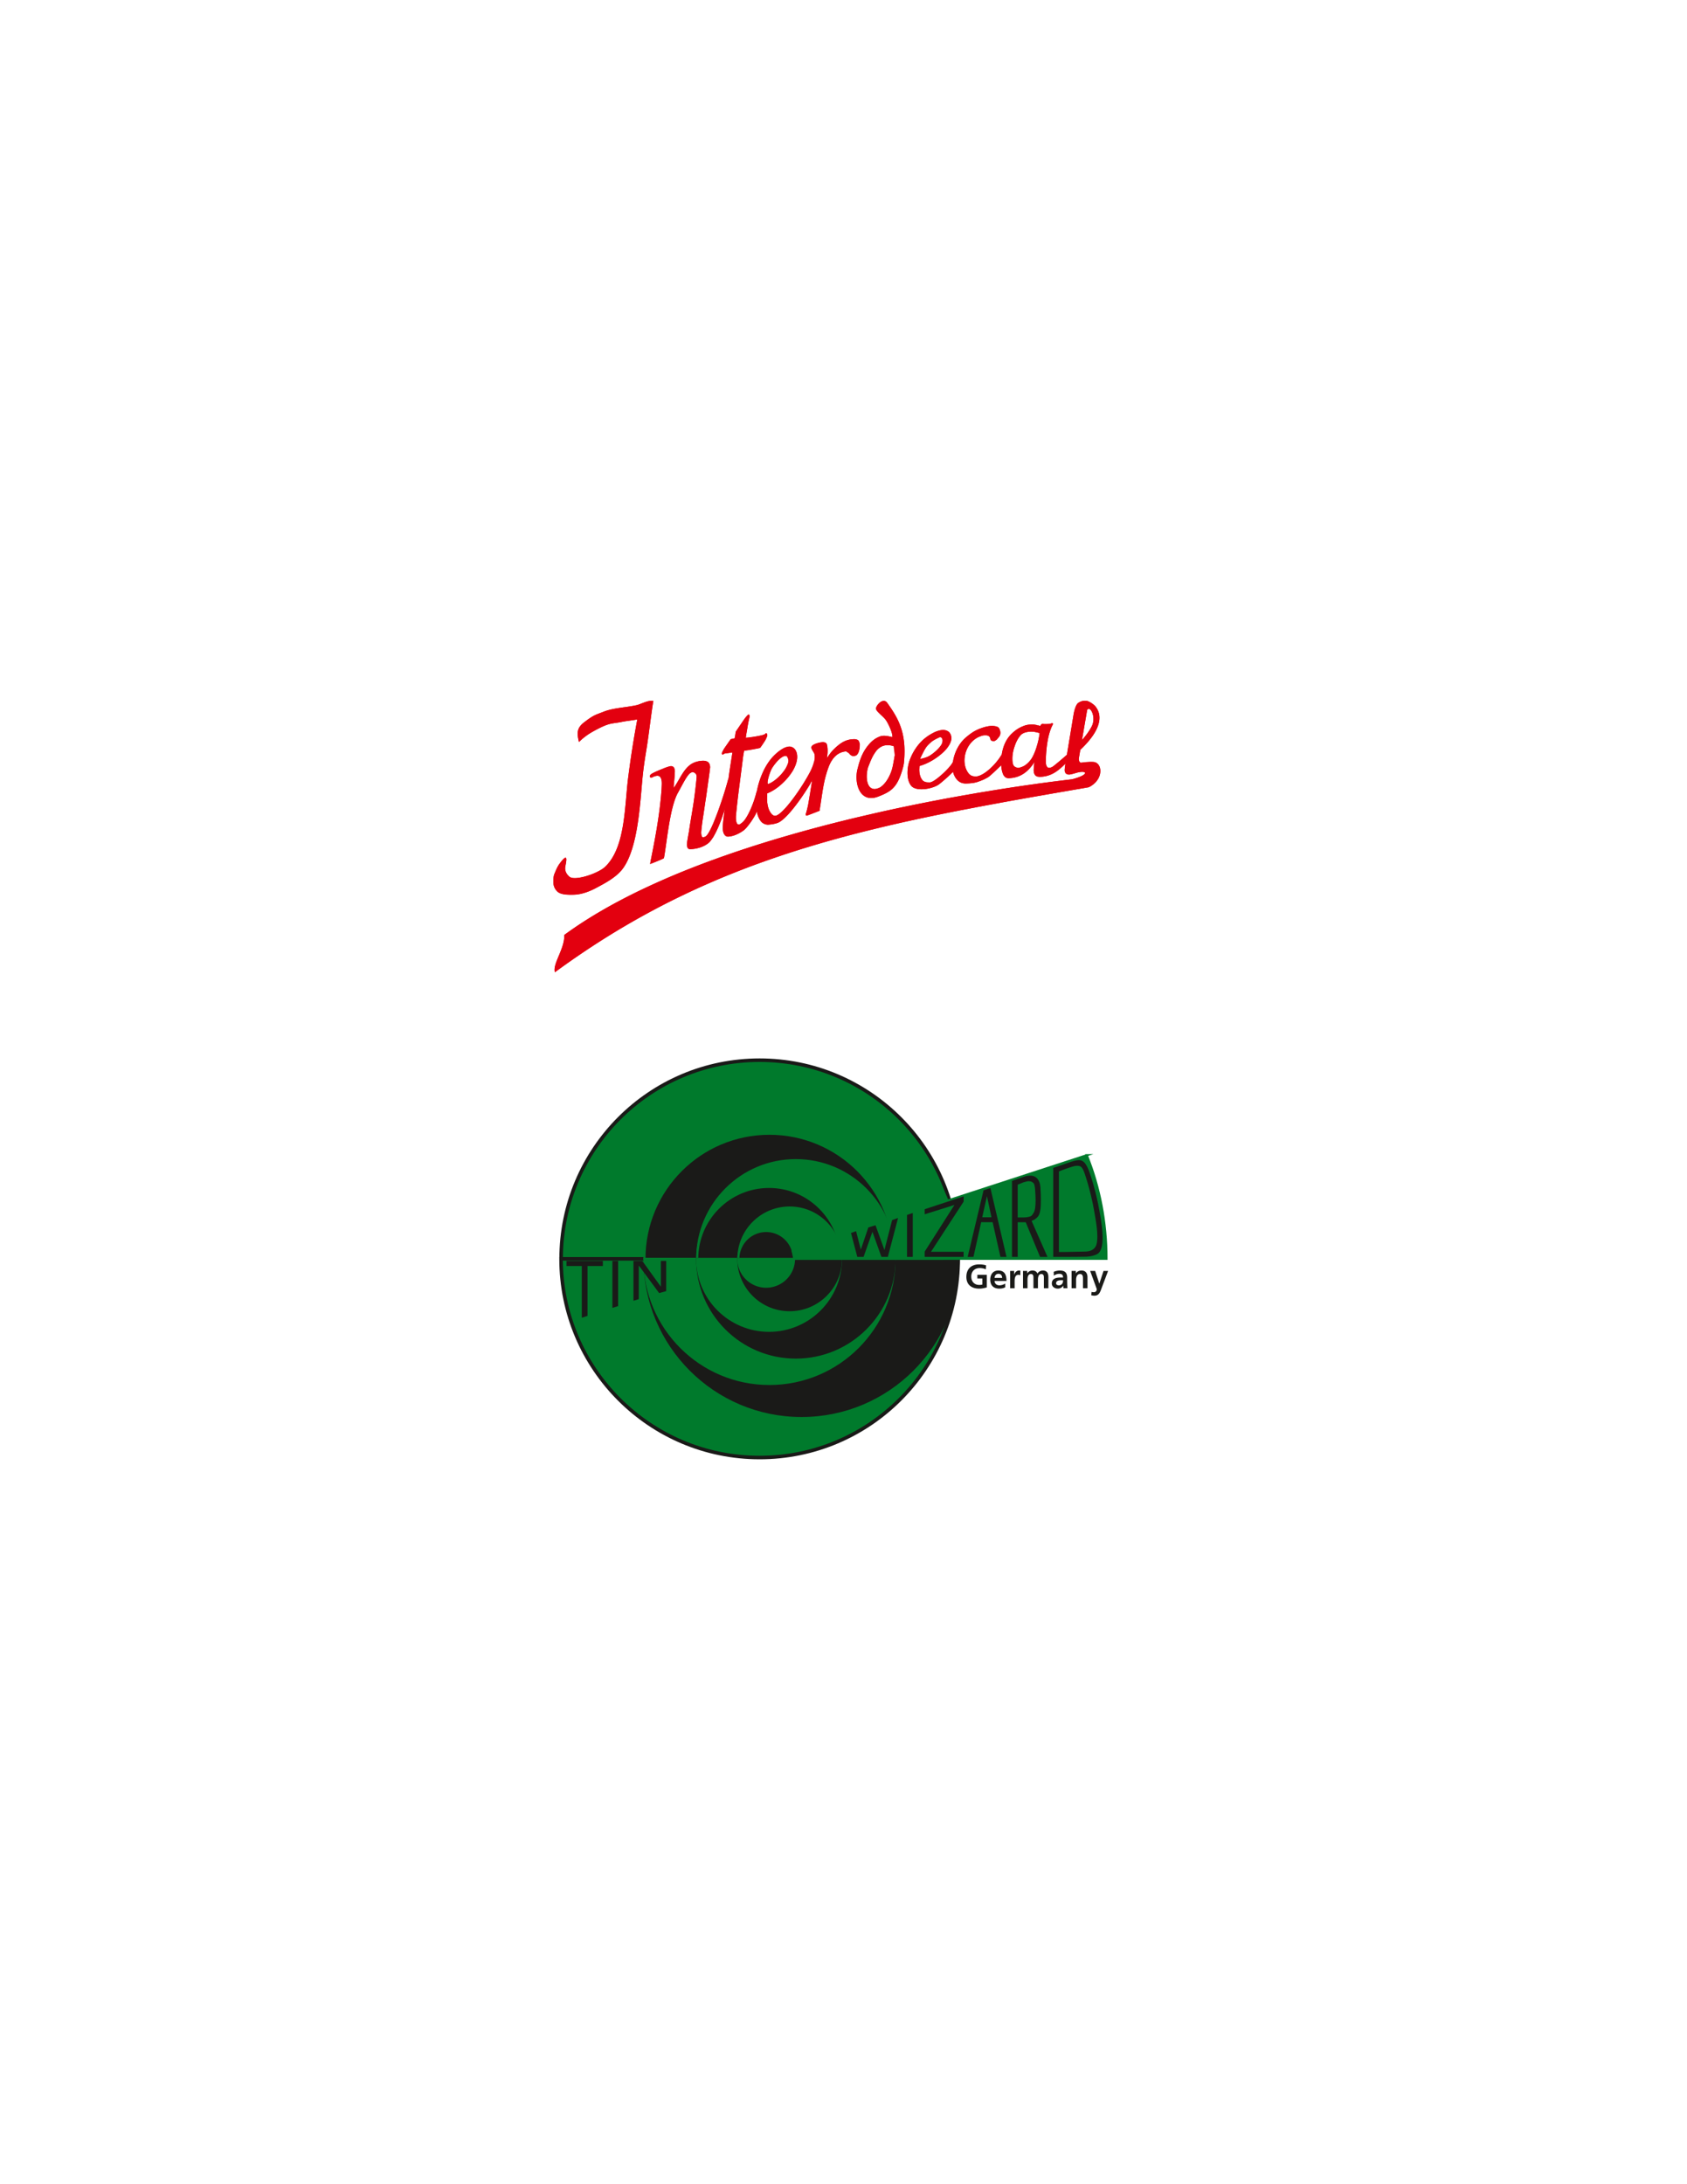<svg xmlns="http://www.w3.org/2000/svg" viewBox="0 0 816 1056" height="1056" width="816"><path d="M345.343 404.219c-.68 1.02-1.33 1.954-1.998 2.747-2 2.104-5.789 3.462-9.623 3.584a1.455 1.455 0 0 1-.405-.043v-4.505-4.331a1.54 1.54 0 0 0 .024-.25c.066-.614.148-1.068.204-1.346.05-.294.083-.509.083-.647l1.397-8.387c1.173-7.122 1.944-14.307 1.944-15.498 0-1.89-.665-2.27-1.988-2.27-.537.005-1.09.358-1.665.971v.006l.002-.003v-4.065h-.002v1.993l.002-1.993c.105-.094.227-.19.343-.288 2.122-1.662 4.914-2.093 6.636-2.093.948 0 1.751.226 2.332.77.598.558.853 1.339.853 2.254.007.753-.27 2.542-.676 5.383l-1.18 8.464c-.16 1.174-.354 2.271-.51 3.3-.143 1.048-.253 1.8-.331 2.288-.072.47-.177 1.209-.327 2.177-.144.976-.354 2.388-.653 4.283-.421 3.007-.649 4.945-.649 5.837 0 .964.106 1.501.46 2.05.37.57.992.055 1.785-.255 1.068-.803 2.497-3.606 3.97-7.15l-.028 7.017zm-12.026 27.158v-.002a345.077 345.077 0 0 1 12.026-5.377l-.082-10.407a425.948 425.948 0 0 0-11.943 4.535l-.001 5.515v.22l.001 5.514-.001.002m0-25.376l.001-4.33-.001.011v4.319m0 4.504h-.004l.004-4.504v4.504m0-36.262l-.004.003.004-2.072v-1.993h-.004c-3.208 2.742-4.886 7.261-7.433 10.751.071-.753-.145.172.193-3.063.262-2.57.356-4.232.356-5.018 0-1.645-.61-2.46-1.818-2.465-.691 0-2.016.415-3.983 1.274-2.443.958-4.16 1.734-5.168 2.304-.11.05-.204.105-.299.155v1.85c.172-.055.4-.155.682-.304.753-.421 1.44-.61 2.083-.616 1.45 0 2.188 1.246 2.188 3.744 0 1.047-.067 2.466-.223 4.243-.836 10.419-2.685 20.778-4.73 30.957v3.464c1.946-.737 5.923-2.26 5.982-2.582 1.43-7.672 2.826-24.598 6.792-31.64 1.999-3.553 3.77-7.268 5.381-8.986v-.006m0 27.44l-.053.263c-.04.228-.09.51-.149.82-.056.266-.156.825-.305 1.684l-.382 2.305c-.117.714-.178 1.257-.178 1.638 0 1.225.36 1.94 1.064 2.111l.004-4.503v-4.319m0 23.959v.22l-.004-5.735a373.72 373.72 0 0 0-18.152 7.742v12.614a375.199 375.199 0 0 1 18.155-9.106v-.003l-.004.001.004-5.734m-18.586 15.073v-12.647l.431-.198v12.614l-.431.23m0-23.085v-1.477l.01-.063.42-2.094v3.468l-.43.166m0-41.637v-1.572c.117-.106.261-.207.43-.3v1.85a.724.724 0 0 1-.214.045.966.966 0 0 1-.217-.023m0-28.277v-8.868c.145-.02.289-.034.431-.044v5.773a668.487 668.487 0 0 0-.43 3.14m.43-3.14a241.9 241.9 0 0 1 .86-5.773 5.115 5.115 0 0 0-.86 0v5.773m-.43-5.73v8.87c-.632 4.678-1.237 9.455-1.884 13.56-.56 3.56-1.534 8.845-2.188 16.106-1.119 12.38-2.25 32.265-9.073 42.102-2.287 3.302-5.871 5.717-9.455 7.755v-7.67c.183-.15.36-.306.52-.45 9.948-9.338 9.428-29.511 11.223-43.403 1.229-9.5 2.624-18.551 4.392-27.89-2.36.454-5.34.748-7.46 1.186-3.684.765-5.07.46-8.675 1.984v-6.959c4.708-1.833 11.255-2.015 15.97-3.145 1.64-.387 4.235-1.748 6.63-2.045m0 35.573c-.29.256-.433.549-.433.875 0 .404.138.63.432.697v-1.572m0 41.732l-.277 1.582.277-.105v-1.477m0 11.916v12.647a380.387 380.387 0 0 0-22.6 13.172V439.64c7.143-4.09 14.708-7.946 22.6-11.573m-22.598 25.82v-14.245c-6.83 3.916-13.262 8.042-19.188 12.39.26 6.686-5.76 13.964-4.535 18.019a402.779 402.779 0 0 1 23.723-16.163m0-109.85l-.106.04c-4.027 1.606-4.691 1.456-9.571 5.222-3.529 2.736-3.435 5.235-2.404 9.434 1.905-1.911 4.204-3.629 6.597-4.97 2.343-1.312 4.083-2.177 5.484-2.763v-6.963m0 75.531c-3.928 3.112-14.28 6.441-16.723 4.286-1.357-1.184-2.055-2.515-2.055-4.116 0-1.467 2.449-9.138-2.692-2.16-1.212 1.646-1.772 3.291-2.436 4.798-.593 1.362-.565 2.697-.565 3.982 0 1.966.67 3.368 1.789 4.542 1.534 1.594 4.685 1.828 8.064 1.662 2.891-.144 6.525-.953 10.962-3.335 1.18-.63 2.415-1.29 3.656-1.988v-7.671" fill="#e3000f"/><path d="M423.504 363.574c-1.628 2.11-2.614 4.846-3.506 7.094-1.102 2.787-1.634 10.813 3.13 10.813.133.005.26 0 .388-.017l-.01 4.077c-4.076 1.02-6.656-.884-8.016-3.816v-12.551c.445-1.523.963-3.002 1.75-4.63 1.375-2.832 3.634-5.717 5.888-7.213.15-.095.294-.194.433-.278l-.056 6.52zm-8.015 39.064v-7.67a880.812 880.812 0 0 1 8.154-1.894l-.139 7.55c-2.618.655-5.317 1.324-8.015 2.014m0-39.548c.122-.418.206-.848.266-1.255.134-.699.15-1.363.117-2.144-.02-.442-.223-.914-.383-1.225v4.624m0 18.635a10.93 10.93 0 0 1-.398-.98v-10.143c.13-.484.26-.958.398-1.428v12.551m0-23.26v4.625c-.103.35-.232.693-.398 1.01v-6.204c.105.1.188.21.26.322.036.06.084.145.138.248m0 36.503v7.669l-.398.102v-7.677l.398-.094m-22.482 13.886v-8.202c3.27-.882 6.536-1.74 9.787-2.571v7.947a594.22 594.22 0 0 0-9.787 2.826m0-15.543v-16.336c.502-.972.786-1.659.786-1.931.006-.349.183-8.614.277-8.247.172.72-.247 2.145-1.063 3.99v5.274c.732-5.099 1.096-8.454 1.096-10.029 0-1.48-.188-1.69-.642-2.454-.155-.261-.312-.51-.454-.75v-2.44c.278-.237.68-.47 1.235-.698 1.584-.65 2.919-.88 3.932-.88.793 0 1.347.242 1.634.696.316.493.428 1.309.472 2.443.066 1.546.044 2.3-.3 4.609.915-1.434 1.945-2.848 2.814-3.773v4.239c-.31.42-.615.88-.908 1.39-.986 1.74-1.8 4.326-2.46 6.63-.665 2.354-1.296 5.556-1.9 9.632-.116.793-.293 1.94-.514 3.412-.117.958-.233 1.717-.36 2.271l-.205 1.618-3.44 1.334m22.084 9.433v-7.682a718.536 718.536 0 0 0-12.297 3.024v7.943a606.101 606.101 0 0 1 12.297-3.285m0-44.843v-.006c-.299-.288-.786-.532-1.678-.532-2.593 0-5.112.626-7.943 2.958-1.258 1.047-1.53 1.301-2.532 2.32l-.144.15v4.227c1.784-2.398 3.938-3.429 6.392-3.74 1.085-.126 1.358-.115 1.58 1.02.082.433 1.201 1.285 1.854 1.29.654.006 1.452-.193 1.906-.686.228-.239.41-.515.565-.804v-6.197m0 12.7l-.306 1.18c-.713 2.759-.669 6.187.306 8.962v-10.142m-22.084-10.214v2.44c-.544-.92-.862-1.706 0-2.44m0 10.4v5.274c-.11.765-.228 1.568-.354 2.411l-.748 4.609v10.656l1.102-.426v-16.336a45.571 45.571 0 0 1-1.102 1.99v-5.893a43.89 43.89 0 0 0 1.102-2.286m0 29.866v8.202c-.368.111-.736.22-1.102.332v-8.236l1.102-.298m-2.205 8.872l1.103-.332v-8.242l-1.103.3v8.274m0-15.37v-4.635a61.8 61.8 0 0 0 .122-.6c.133-.715.466-2.659.98-5.838v10.656l-1.07.405-.032.013m0-13.362v-5.684c.395-.702.764-1.385 1.103-2.037v5.893c-.334.57-.703 1.184-1.103 1.828m0-5.684v5.684c-2.133 3.44-5.127 7.774-8.051 11.238v-4.792c2.862-3.692 5.856-8.227 8.05-12.13m0 14.41c-.274 1.333-.535 2.413-.79 3.244-.205.47-.311.82-.311 1.064 0 .338.16.51.487.51.112 0 .308-.062.615-.182v-4.635m0 11.73v8.274a468.668 468.668 0 0 0-8.051 2.514v-8.535c2.686-.77 5.369-1.52 8.05-2.253m-8.05-27.496v-12.71c.72.191 1.32.625 1.81 1.304.702.96 1.046 2.16 1.046 3.579 0 1.972-.687 4.154-2.054 6.58-.254.419-.521.835-.802 1.247m0-12.71v12.71a28.79 28.79 0 0 1-2.855 3.545v-5.59c.659-1.057 1.146-2.076 1.346-2.98.432-1.877.233-3.002-.859-3.235a1.565 1.565 0 0 0-.487-.026v-4.128c.692-.27 1.346-.41 1.95-.41.32 0 .623.038.905.114m0 26.195v4.792a42.44 42.44 0 0 1-2.855 3.097v-4.453a59.61 59.61 0 0 0 2.855-3.436m0 16.264v8.535c-.953.308-1.905.619-2.855.931v-8.64c.951-.278 1.903-.553 2.855-.826m-16.835 14.319v-9.251c.83-.263 1.664-.525 2.498-.786v9.135c-.834.297-1.667.598-2.498.902m0-25.107v-1.17c.036.27.075.539.121.803.014.082-.046.219-.12.367m0-1.224c.246 1.682.677 3.107 1.294 4.275.355.692.76 1.257 1.203 1.706v-22.755-.005a39.967 39.967 0 0 0-1.768 5.35 31.824 31.824 0 0 0-.73 3.877v7.551m0-7.665v-.92a27.6 27.6 0 0 0 .243-1.12c.012-.06-.118.751-.243 2.04m0-21.882v-5.96c.929-.154 1.802-.32 2.498-.486v5.062c-.41.588-.747 1.047-.792 1.053-.382.092-.988.207-1.706.331m13.98 51.026v-8.646a602.013 602.013 0 0 0-11.482 3.461v9.13a519.483 519.483 0 0 1 11.482-3.945m0-51.623v-.006c-.626.244-1.29.598-1.989 1.058-1.595 1.052-3.074 2.354-4.453 3.888-1.6 1.855-2.963 3.956-4.099 6.31-.332.691-.647 1.4-.941 2.12v22.755c.825.83 1.811 1.251 2.936 1.245 1.024 0 3.82-.276 5.527-1.212.908-.51 1.933-1.33 3.019-2.377v-4.458c-1.49 1.645-2.841 2.87-3.888 3.423-1.579.83-2.631-.088-3.568-1.662-.941-1.567-1.423-3.783-1.423-6.674 0 .254.028-.466.084-2.172 2.436-.991 4.752-2.493 6.973-4.508a41.09 41.09 0 0 0 1.822-1.778v-5.59c-2.005 3.147-5.667 6.531-8.47 7.368-.608-.875.788-5.18 1.669-7.062.647-1.419 4.27-6.382 6.8-6.547v-4.121m-11.481-.788c.692-.996 1.606-2.365 1.755-2.664.654-1.229.975-2.01.981-2.332.017-.636-.15-1.102-.576-1.123-.122 0-.327.332-.753.598-.244.148-.748.31-1.407.46v5.061m-2.498-4.575v5.96c-1.867.324-4.48.717-5.777.953V347.52c1.019-1.39 1.672-2.078 1.965-2.078.34.017.506.278.494.76l-.1.62a69.7 69.7 0 0 0-1.002 5.151l-.533 3.113c-.016.083-.116.886-.238 1.6 1.332-.138 3.37-.398 5.191-.703m0 26.921v.92c-.187 1.942-.359 4.966 0 7.72v1.17c-.107.21-.247.443-.25.569-.016.56-3.169 5.66-5.527 7.81v-4.603c2.472-3.252 4.785-9.397 5.777-13.586m0 1.035a31.677 31.677 0 0 0-.244 3.883c0 1.334.081 2.557.244 3.668v-7.551m0 24.631v9.25a368.265 368.265 0 0 0-5.777 2.166v-9.538a495.932 495.932 0 0 1 5.777-1.878m-14.393 14.818a476.263 476.263 0 0 1 8.616-3.402v-9.543a529.353 529.353 0 0 0-8.616 2.918v10.027m0-18.968c.13.037.266.056.407.057 1.789.033 4.62-.775 7.578-2.868a5.58 5.58 0 0 0 .63-.516v-4.603c-.77 1.014-1.55 1.74-2.32 2.05-1.275.492-1.939-.892-1.851-3.806.034-1.24.472-5.328 1.33-12.247l1.113-8.568.992-7.833c.172-1.372.438-2.669.526-3.146l.21-.038v-15.382a69.928 69.928 0 0 0-1.35 1.95l-2.826 4.154c-.283.41-.344 2.924-.615 3.296-.144.216-1.101.188-1.933.482l-1.891 2.712v4.048c.908-.118 1.836-.218 2.756-.385l-1.054 6.735c-.393 2.55-.978 6.702-1.702 12.494v-3.68c.398-1.382.68-2.45.8-3.047-.099 1.14-.437 3.984-.8 6.904v21.237m0-44.306v4.048c-.27.036-.536.073-.8.114v-3.014l.8-1.148m0 19.212v3.68c-.173 1.38-.353 2.851-.541 4.416l-.26 2.1v14.39c.245.256.51.425.8.508v-21.237c-.287 2.313-.59 4.673-.8 6.273v-7.45c.3-.978.57-1.881.8-2.68m0 34.035v10.027l-.8.326V413.64l.8-.278m-1.367 10.59l.568-.23V413.64l-.568.2v10.113m0-20.851v-8.855l.568-4.724v14.39a3.246 3.246 0 0 1-.527-.736c-.014-.026-.028-.05-.04-.075m0-10.646v-8.627c.197-.63.387-1.24.567-1.822v7.45a81.055 81.055 0 0 1-.256 1.86c-.01.078-.118.49-.312 1.14m0-28.004c.11-.065.238-.118.39-.138l.178-.033v-3.02l-.222.311c-.114.164-.231.344-.346.528v2.352m0-2.352v2.352c-.27.156-.424.382-.529.382-.36-.005-.51-.188-.499-.565.01-.336.497-1.317 1.028-2.169m0 21.728v8.627c-.693 2.324-2.486 7.693-4.883 11.757l.071-7.007c1.725-4.086 3.482-9.178 4.812-13.377m0 10.418l-.197 1.641c-.211 1.74-.339 3.135-.366 4.226-.037 1.191.138 2.196.563 2.988v-8.855m0 19.593v10.113c-1.622.664-3.239 1.35-4.856 2.04l.044-10.403a240.841 240.841 0 0 1 4.812-1.75" fill="#e3000f"/><path d="M501.665 350.574c-.371-.123-.936-.212-1.511-.26v3.489c.497.054 1.008.138 1.516.265l-.005-3.494zm-1.593 34.637v-6.062l.082-.012v6.06l-.082.014m0-11.826v-2.34l.054-.609.028-.27v3.598a4.58 4.58 0 0 1-.082-.379m0-4.533v-4.187l.082-.178v4.243l-.082.122m0-15.059v-3.487l.082.007v3.49l-.082-.01m1.593 6.224c-.06.443-.193.88-.331 1.324a30.295 30.295 0 0 1-1.18 3.146v4.243l.226-.35c-.028.277-.094.305-.226 1.785v3.6c.243.898.763 1.468 1.523 1.695l-.011-15.443m0 24.91l.139-6.022c-.543.077-1.097.161-1.65.239v6.053c.509-.094 1.024-.177 1.511-.27m-1.593-34.62v3.486a10.713 10.713 0 0 0-1.1-.057c-2.558.006-4.353.615-5.4 1.833-1.163 1.369-2.083 3.08-2.774 5.157-.749 2.149-1.12 4.154-1.12 6.043 0 1.611.21 2.754.665 3.423.47.715 1.186 1.07 2.155 1.07 1.024 0 2.166-.444 3.44-1.346 1.246-.887 2.282-2 3.118-3.297.348-.579.688-1.227 1.016-1.954v4.187c-2.752 4.183-6.579 7.378-12.514 7.378-1.059.005-1.856-.67-2.416-1.989-.344-.786-.593-1.722-.737-2.786v-5.5c.045-.438.095-.859.155-1.24l-.155.28v.876c.454-4.187 1.923-8.308 5.046-11.243 2.25-2.11 4.017-3.059 6.281-3.855 1.334-.458 2.895-.577 4.34-.467m0 20.738c-.044.523-.08.985-.08 1.381.004.35.032.669.08.96v-2.34m0 8.104v6.062c-5.283.931-10.503 1.864-15.667 2.805v-6.535a837.868 837.868 0 0 1 15.667-2.332m-27.417 11.056v-.007a1967.6 1967.6 0 0 1 11.75-2.182v-6.536c-3.777.587-7.698 1.23-11.748 1.923l-.003 3.398v.003l.003 3.4h-.003m0-12.106v-1.38l.003 1.378-.003.002m0-21.437v-3.816h.003v3.815l-.003.001m11.751 8.335v-.006c-2.704 4.559-8.087 9.705-11.748 10.353v2.753l.327-.117c2.005-.692 3.135-1.168 4.99-2.243.743-.421 4.082-3.55 6.287-5.75-.04-1.379.022-2.79.144-4.031v5.5c-.11-.77-.165-1.601-.171-2.52 0-1.01.06-2.039.171-3.064v-.876m-11.748-8.335a11.164 11.164 0 0 1 2.603-1.053c1.308-.348 1.9-.254 2.731.116.82.367.997.726.992 1.357 0 1.08 1.075 1.396 1.883 1.247.416-.077.886-.487 1.251-.736.328-.4 1.307-1.407 1.518-1.972.438-1.224.238-1.933.061-2.471-.21-.653-.348-1.235-1.036-1.629-.67-.387-1.6-.56-2.724-.564-1.923 0-4.039.57-6.354 1.478-.316.128-.626.26-.925.41v3.817m-.003-3.815v3.816c-5.909 3.347-7.83 11.731-4.567 16.683 1.086 1.65 2.237 2.231 4.215 2.043.105-.01.227-.027.35-.05l.002 1.38v1.38c-2.093.658-4.24.703-5.56.703-1.899.005-3.395-.76-4.53-2.238-.786-1.014-1.395-2.3-1.666-3.817v.477l.172-.162a1.472 1.472 0 0 1-.172-.41v-3.876c.038-.26.076-.543.127-.842a1.829 1.829 0 0 1-.127.448v.233c.641-4.875 3.107-9.356 6.214-12.015 1.833-1.56 3.532-2.834 5.542-3.753m0 33.956v.003l-.003-3.402c-3.805.648-7.728 1.345-11.753 2.072v7.001c3.882-.775 7.802-1.523 11.756-2.27v-.007h-.003l.003-3.397m-11.84 5.695v-7.007l.084-.015v7.006l-.084.016m0-19.189v-1.042c.024.145.052.273.084.386v-3.877c-.033.26-.061.505-.084.738v2.649c.023.197.05.391.084.584v.477l-.084.085m0-3.94c.024-.25.052-.502.084-.754v-.234c-.024.06-.052.122-.084.186v.802m0-.802v.802c-.037.403-.06.805-.071 1.212-.01.557.015 1.079.07 1.582v-2.65c-.12 1.268-.096 2.156 0 2.754v1.042c-2.186 2.248-6.038 5.56-7.083 6.206-.941.583-2.266 1.108-3.716 1.485v-2.742c.215-.05.437-.127.636-.216 2.674-1.107 8.956-6.962 10.164-9.475m0 16.924v7.007c-3.627.72-7.228 1.442-10.8 2.194v-7.157c3.67-.718 7.27-1.4 10.8-2.044m-37.31-28.437c.919-.537 1.656-.89 2.404-1.095v5.25c-.976.582-1.79 1.401-2.492 2.36l.087-6.515m0 24.411c.798-.072 1.6-.376 2.405-.913v4.131l-.993.393c-.503.195-.99.35-1.451.466l.04-4.077m0 11.615c.898-.172 1.65-.348 2.404-.514v7.505c-.77.177-1.534.36-2.3.548l-.105-7.539m26.51-24.914v-3.002c2.686-1.751 5.28-4.437 5.767-6.072.32-1.069.464-2.497-1.075-2.685-1.163-.14-3.14 1.29-4.691 2.708v-4.015a21.813 21.813 0 0 1 1.977-1.075c1.594-.753 2.991-1.125 4.204-1.125 1.207 0 2.165.355 2.885 1.087.748.742 1.12 1.666 1.12 2.752.005 1.529-.737 3.207-2.194 5.074-1.48 1.79-3.424 3.473-5.838 5.063-.704.47-1.43.89-2.154 1.29m0 26.526v-7.162a921.703 921.703 0 0 0-24.106 5.036v7.499a822.71 822.71 0 0 1 24.106-5.373m0-39.592v-.007a24.282 24.282 0 0 0-2.765 1.94 22.656 22.656 0 0 0-4.364 4.852 25.903 25.903 0 0 0-2.892 5.743 18.136 18.136 0 0 0-1.03 5.983c0 2.592.548 4.63 1.634 6.12 1.595 2.205 5.899 2.182 9.417 1.275v-2.754c-1.408.333-2.981-.039-3.845-1.091-.997-1.213-1.512-2.914-1.518-5.14 0 .193.028-.355.094-1.668a26.802 26.802 0 0 0 5.269-2.187v-3.003c-1.79 1.17-3.629 1.94-4.92 1.713-.32-1.042 2.277-5.024 3.463-6.32.393-.427.897-.937 1.457-1.44v-4.016m-24.106 29.584c4.691-1.928 7.338-3.76 9.52-9.427.539-1.406 1.58-4.447 1.79-6.454 1.518-14.8-3.002-21.872-8.11-29.029-.874-1.219-2.126-1.064-3.2-.365v6.054c.892.809 1.872 1.689 2.58 2.675 1.113 1.524 3.502 6.597 3.125 8.242-2.553-.62-4.11-.864-5.705-.42v5.244c1.61-.975 3.656-1.29 6.336-.459.51.155.63 3.977.543 4.464-.92 5.19-1.124 6.62-2.183 9.056-.958 2.194-2.104 3.95-3.45 5.258-.415.403-.832.748-1.246 1.03v4.131m0-45.275v6.054c-1.225-1.108-2.283-2.072-2.233-2.952.061-.93 1.036-2.338 2.233-3.107v.005" fill="#e3000f"/><path d="M508.867 374.216c2.376-1.145 4.407-2.932 6.518-5.053.184-1.065.399-2.572.681-4.25-2.951 2.604-5.794 4.964-6.685 5.606a3.617 3.617 0 0 1-.514.317v3.38zm0-23.186c.111-.235.229-.463.348-.684.073-.139.132-.238.132-.3 0-.082-.043-.176-.132-.27a.4.4 0 0 0-.294-.127h-.054v1.381m0 32.64v-5.712a873.58 873.58 0 0 1 9.649-1.186c8.99-2.304 7.366-4.785 1.6-2.974-1.496.472-2.526.698-3.069.698-1.38 0-2.07-.725-2.07-2.17 0-.66.103-1.458.258-2.421l4.045-24.405c.31-1.873 1.097-4.89 2.298-5.679 1.136-.752 2.604-1.268 4.337-.913 1.125.238 3.019 1.435 4.022 2.73 1.871 2.405 5.3 8.924-7.44 20.933.305-1.712.621-3.579.815-4.73 2.282-2.532 3.8-4.836 4.725-6.603 2.304-4.392-.61-10.264-2.188-7.993l-3.956 23.043c-.325 1.85.2 2.487.849 2.475.575-.016 3.933-.675 6.148-.365 1.8.25 3.285 1.678 3.334 4.182.106 4.575-4.032 7.405-5.71 8.042a28575.47 28575.47 0 0 0-17.647 3.049m-7.202-29.603c.405.095.798.21 1.203.35a36.76 36.76 0 0 1-1.137 5.6l-.066 15.443c.26.077.544.115.848.12 2.458.027 4.51-.475 6.354-1.365v-3.38c-.772.397-1.681.553-2.134.182-.709-.582-.87-1.257-.87-2.354 0-5.338.706-12.842 3.004-17.634v-1.38a1.504 1.504 0 0 0-.422.126c-.797.37-2.958.299-3.528.299-1.48-.449-1.49 1.036-1.729.936a8.408 8.408 0 0 0-1.379-.444l-.144 3.501m7.202 23.89v5.713c-2.408.418-4.802.834-7.185 1.25l-.017-6.01c2.533-.344 4.933-.662 7.202-.953" fill="#e3000f"/><path d="M514.976 372.326l.26-2.421 4.044-24.405c.31-1.873 1.097-4.89 2.298-5.679 1.136-.752 2.604-1.268 4.337-.913 0 0 3.019 1.435 4.022 2.73 1.871 2.405 5.3 8.924-7.44 20.933.305-1.712.815-4.73.815-4.73 2.282-2.532 3.8-4.836 4.725-6.603 2.304-4.392-.61-10.264-2.188-7.993l-3.956 23.043c-.325 1.85.849 2.475.849 2.475s3.933-.365 6.148-.365c1.8 0 3.285 1.678 3.334 4.182.106 4.575-4.032 7.405-5.71 8.042a8776.463 8776.463 0 0 0-26.36 4.575v-6.053a785.057 785.057 0 0 1 18.362-2.372c8.99-2.304 7.366-4.785 1.6-2.974-1.496.472-3.069.698-3.069.698s-2.07-.725-2.07-2.17" fill="#e3000f"/><path d="M500.154 373.765l2.359 1.816c5.628 0 9.122-2.652 12.872-6.418 0 0 .399-2.572.681-4.25-2.951 2.604-5.794 4.964-6.685 5.606-.83.61-2.088.958-2.648.499-.709-.582-.87-2.354-.87-2.354 0-5.6.777-13.582 3.352-18.318l.132-.3-.132-.27-.294-.127-.476.127c-.797.37-3.528.299-3.528.299-1.48-.449-1.729.936-1.729.936l-3.034-.698v3.49l2.714.614c-.273 2.25-.787 4.559-1.534 6.924a30.295 30.295 0 0 1-1.18 3.146v4.243l.226-.35s-.094.306-.226 1.785v3.6M500.154 385.197c-5.312.937-10.559 1.873-15.748 2.82v-6.536a847.73 847.73 0 0 1 15.748-2.344v6.06M500.154 350.313v3.49l-1.18-.066c-2.56 0-4.354.614-5.402 1.833-1.163 1.368-2.082 3.078-2.773 5.156-.75 2.15-1.12 4.155-1.12 6.043 0 1.611.21 2.754.664 3.423.471.715 2.156 1.07 2.156 1.07s2.165-.444 3.439-1.346c1.246-.887 2.282-2 3.118-3.297a19.33 19.33 0 0 0 1.098-2.132v4.243c-2.758 4.243-6.603 7.5-12.596 7.5 0 0-1.856-.67-2.416-1.988l-.736-2.787v-5.5l.155-1.24-.155.281v.875c.454-4.186 1.922-8.307 5.045-11.243 2.25-2.11 4.017-3.058 6.282-3.855 1.357-.466 2.953-.46 4.421-.46" fill="#e3000f"/><path d="M500.154 370.165l-.028.271-.134 1.99.162 1.339v-3.6M484.406 388.017c-3.954.726-7.87 1.445-11.754 2.183l.006-6.797c4.05-.693 7.97-1.336 11.748-1.922v6.536M484.406 364.996v.875l-.172 3.064.172 2.52v-5.5l-.144 4.032c-2.205 2.2-5.544 5.328-6.287 5.75-1.855 1.075-2.985 1.55-4.99 2.243l-.328.117v-2.753c3.662-.648 9.045-5.794 11.749-10.353v.006M472.657 356.66v-3.815l.926-.411c2.315-.908 4.43-1.478 6.354-1.478 0 0 2.054.177 2.724.564.687.393 1.036 1.629 1.036 1.629s.377 1.247-.061 2.47l-1.518 1.972-1.252.737-1.883-1.247s-.171-.99-.991-1.357c-.83-.37-2.731-.116-2.731-.116s-1.81.604-2.604 1.052" fill="#e3000f"/><path d="M472.657 390.205c-3.954.748-7.876 1.495-11.758 2.271v-7.001c4.026-.727 7.948-1.424 11.753-2.072l.006 6.802M472.657 352.845v3.815c-5.91 3.346-7.832 11.732-4.57 16.685 1.087 1.65 2.239 2.043 4.216 2.043l.35-.05.005 2.759c-2.095.659-5.562.704-5.562.704-1.9 0-3.395-.76-4.53-2.238-.786-1.014-1.396-2.3-1.667-3.817v.477l.172-.162-.172-.41v-3.876l.128-.842-.128.447v.234c.642-4.875 3.107-9.356 6.214-12.015 1.833-1.56 3.534-2.836 5.545-3.754" fill="#e3000f"/><path d="M460.9 392.48a961.867 961.867 0 0 0-10.885 2.211v-7.157c3.7-.725 7.327-1.412 10.884-2.06v7.007M460.9 368.38v.234l-.156 1.966.155 2.166v.477c-2.172 2.248-6.11 5.638-7.168 6.291-.941.583-2.266 1.108-3.716 1.485v-2.742l.636-.216c2.742-1.135 9.279-7.261 10.248-9.66" fill="#e3000f"/><path d="M460.9 368.775a16.7 16.7 0 0 0 0 3.877v-3.877M450.015 368.165v-3.002c2.686-1.751 5.279-4.437 5.766-6.072 0 0 .464-2.685-1.075-2.685 0 0-3.14 1.29-4.69 2.708V355.1c.635-.393 1.976-1.075 1.976-1.075 1.594-.753 4.204-1.125 4.204-1.125s2.165.355 2.885 1.087c.748.742 1.12 2.752 1.12 2.752.005 1.53-.737 3.207-2.194 5.074-1.48 1.79-3.424 3.473-5.838 5.063-.704.47-1.429.89-2.154 1.29M450.015 394.691a822.71 822.71 0 0 0-24.106 5.373v-7.499a921.703 921.703 0 0 1 24.106-5.036v7.162M450.015 355.1v4.014a22.287 22.287 0 0 0-1.457 1.44c-1.185 1.297-3.463 6.321-3.463 6.321s3.13-.543 4.92-1.712v3.002a26.802 26.802 0 0 1-5.269 2.187l-.094 1.668c.007 2.227.522 3.928 1.518 5.14.864 1.052 2.438 1.092 3.845 1.092v2.753c-3.518.908-7.822.93-9.417-1.275-1.086-1.49-1.634-3.528-1.634-6.12 0-1.994.338-3.988 1.03-5.983a25.903 25.903 0 0 1 2.892-5.742 22.656 22.656 0 0 1 4.364-4.853c.88-.709 1.8-1.363 2.765-1.94v.007M425.91 384.682v-4.13s.83-.628 1.244-1.031c1.347-1.309 2.493-3.064 3.45-5.258 1.06-2.436 1.265-3.866 2.184-9.056l-.543-4.464c-2.68-.83-4.725-.516-6.336.46v-5.245c1.595-.444 3.152-.2 5.705.42.377-1.645-2.012-6.718-3.125-8.242-.708-.986-1.688-1.866-2.58-2.675v-6.054c1.074-.699 2.326-.854 3.2.365 5.108 7.157 9.628 14.23 8.11 29.03-.21 2.006-1.251 5.047-1.79 6.453-2.182 5.666-4.829 7.5-9.52 9.427" fill="#e3000f"/><path d="M425.91 400.07c-3.635.87-7.241 1.75-10.82 2.67v-7.677c3.635-.87 7.245-1.695 10.82-2.498v7.505M425.91 339.407v6.054c-1.226-1.108-2.234-2.952-2.234-2.952s1.036-2.338 2.233-3.107v.005M425.91 355.958v5.25c-3.114 1.872-4.615 6.198-5.912 9.46-1.102 2.787-1.634 10.813 3.13 10.813 0 0 1.85-.31 2.781-.93v4.131l-.993.393c-5.35 2.094-8.479-.504-9.825-4.33v-10.143c.549-2.049 1.12-3.927 2.149-6.059 1.374-2.83 3.633-5.716 5.888-7.212 1.047-.697 2.781-1.373 2.781-1.373M415.09 364.1c.366-.698.665-2.265.665-2.265l.117-2.144-.52-1.473-.261-.322v6.203" fill="#e3000f"/><path d="M415.09 402.745a606.101 606.101 0 0 0-12.296 3.284v-7.942c4.121-1.052 8.225-2.061 12.297-3.024v7.682M415.09 357.902v6.197l-.564.804c-.454.493-1.906.686-1.906.686l-1.855-1.29-1.579-1.02c-2.454 0-4.608 1.342-6.392 3.74v-4.226l.144-.15c1.003-1.02 1.274-1.274 2.532-2.321 2.83-2.332 5.35-2.958 7.943-2.958l1.678.532v.006M415.09 370.602v10.142c-.974-2.775-1.018-6.203-.305-8.961l.306-1.181M402.794 406.03a566.068 566.068 0 0 0-10.89 3.157v-8.236a789.001 789.001 0 0 1 10.89-2.87v7.948" fill="#e3000f"/><path d="M402.794 362.793v4.231l-.908 1.39c-.986 1.74-1.8 4.326-2.46 6.63-.665 2.354-1.296 5.557-1.9 9.633l-.514 3.412-.36 2.271-.205 1.617-4.542 1.761v-10.656l.748-4.609c.968-6.464 1.45-10.63 1.45-12.44 0-1.48-.188-1.69-.642-2.454-.942-1.579-1.95-2.763.78-3.888 1.585-.65 3.933-.88 3.933-.88l1.634.696.472 2.443c.066 1.546.044 2.3-.3 4.609.915-1.434 1.945-2.848 2.814-3.773v.007" fill="#e3000f"/><path d="M391.905 378.966a29.153 29.153 0 0 0 1.888-3.921l.277-8.247s-.654 3.34-2.165 6.275v5.893M391.905 409.193a462.026 462.026 0 0 0-12.01 3.777v-8.64a652.077 652.077 0 0 1 12.01-3.38v8.243" fill="#e3000f"/><path d="M391.905 373.073v5.893c-2.704 4.626-7.794 12.075-12.01 16.163v-4.453c4.056-4.481 9.151-12.08 12.01-17.603M391.905 383.082c-.515 3.179-.98 5.838-.98 5.838-.322 1.612-.914 3.844-.914 3.844l-.311 1.063.487.51.648-.194 1.07-.405v-10.656M379.896 377.3a28.474 28.474 0 0 0 3.657-4.792c1.367-2.427 2.054-4.609 2.054-6.58 0-1.419-.344-2.62-1.047-3.58-.682-.946-2.714-1.417-2.714-1.417l-1.95.41v4.127l.487.027s1.291 1.358.86 3.235c0 0-.688 1.923-1.347 2.98v5.59M379.896 412.97a519.483 519.483 0 0 0-11.482 3.944v-9.129a602.013 602.013 0 0 1 11.482-3.461v8.646" fill="#e3000f"/><path d="M379.896 361.347v4.121c-2.53 0-6.154 5.129-6.801 6.547-.881 1.883-2.277 6.188-1.669 7.063 2.803-.837 6.465-4.222 8.47-7.368v5.59a41.09 41.09 0 0 1-1.822 1.778c-2.221 2.015-4.537 3.516-6.973 4.507-.056 1.706-.084 2.172-.084 2.172 0 2.892.482 5.107 1.423 6.675.937 1.574 1.99 2.492 3.568 1.661 1.047-.554 2.398-1.777 3.888-3.422v4.458c-1.086 1.047-2.11 1.866-3.02 2.376-1.705.937-5.526 1.213-5.526 1.213s-2.11-.415-2.936-1.245v-22.756l.941-2.12c1.136-2.354 2.499-4.454 4.1-6.31 1.378-1.534 2.857-2.836 4.452-3.888.699-.46 1.989-1.058 1.989-1.058v.007M368.414 360.56v-5.063l1.407-.459.753-.598.576 1.123s-.327 1.103-.98 2.333c0 0-1.064 1.667-1.756 2.664M368.414 416.92c-2.77.991-5.528 2.01-8.275 3.067v-9.538c2.753-.913 5.505-1.799 8.275-2.664v9.135M368.414 355.497v5.063c-.41.587-.792 1.053-.792 1.053s-5.69 1.284-7.483 1.284v-15.376c1.019-1.39 1.965-2.077 1.965-2.077l.494.76-.1.62a69.7 69.7 0 0 0-1.002 5.15l-.533 3.113-.238 1.601c2.012 0 5.629-.697 7.689-1.19M368.414 374.717v22.756c-.443-.45-.848-1.015-1.203-1.707-1.024-1.939-1.539-4.586-1.539-7.943.005-2.591.322-5.18.974-7.76a39.967 39.967 0 0 1 1.768-5.35v.005" fill="#e3000f"/><path d="M360.139 401.094c2.358-2.149 5.528-7.81 5.528-7.81l.37-.935c-.824-4.737.122-10.564.122-10.564-.803 4.133-3.318 11.15-6.02 14.706v4.603M360.139 419.987a472.317 472.317 0 0 0-9.416 3.728v-10.074a527.344 527.344 0 0 1 9.416-3.197v9.543M360.139 347.521v15.382l-.211.039-.526 3.146-.992 7.832-1.113 8.569c-.858 6.918-1.33 12.246-1.33 12.246-.088 2.914.576 4.298 1.851 3.806 0 0 1.55-1.036 2.32-2.05v4.603l-.63.516c-2.958 2.094-5.79 2.869-7.578 2.869 0 0-.854-.194-1.207-.565v-14.39l.259-2.1c.975-8.142 1.756-13.753 2.243-16.91l1.054-6.736-3.556.5v-3.015l2.69-3.86 1.934-.482.615-3.295 2.826-4.155c.514-.759.958-1.412 1.35-1.95" fill="#e3000f"/><path d="M350.723 389.457c.476-3.618 1.422-11.134 1.6-13.177 0 0-.781 3.057-1.6 5.728v7.449M350.723 423.722a384.35 384.35 0 0 0-17.41 7.654l.005-11.25a458.088 458.088 0 0 1 17.405-6.485v10.081M350.723 361.263v3.02l-.179.032-.918.52-.499-.564s.73-1.772 1.374-2.697l.222-.31M350.723 382.008v7.449l-.256 1.861s-3.018 10.845-7.122 15.648c-2 2.104-5.789 3.584-9.623 3.584l-.41-.045.006-8.834.023-.25.205-1.346.083-.647 1.396-8.387c1.174-7.122 1.945-15.498 1.945-15.498 0-1.89-1.99-2.27-1.99-2.27s-1.09.36-1.667.974l.005-4.065.344-.289c2.122-1.662 4.913-2.093 6.636-2.093 0 0 1.75.227 2.332.77.598.558.853 2.255.853 2.255s-.271 2.542-.676 5.383l-1.18 8.464-.51 3.3-.332 2.288-.327 2.177s-.354 2.388-.653 4.282a113.415 113.415 0 0 0-.648 5.837s.105 1.502.46 2.05c.37.571 1.784-.255 1.784-.255 2.49-1.889 6.918-14.506 9.322-22.343M350.723 389.523l-.765 6.366c-.211 1.738-.366 4.226-.366 4.226s.15 2.26.604 3.062l.527.737v-14.39" fill="#e3000f"/><path d="M333.318 431.376a375.34 375.34 0 0 0-18.157 9.107V427.87a373.72 373.72 0 0 1 18.152-7.742l.005 11.249M333.318 370.182v4.065c-1.61 1.717-3.384 5.434-5.383 8.99-3.966 7.04-5.361 23.967-6.792 31.639 0 0-4.036 1.845-5.982 2.581v-3.463c2.045-10.18 3.895-20.538 4.73-30.957.156-1.778.223-4.243.223-4.243 0-2.498-.737-3.744-2.188-3.744 0 0-1.33.194-2.083.615l-.682.305v-1.85l.3-.156c1.008-.57 2.724-1.346 5.167-2.304 1.967-.859 3.983-1.273 3.983-1.273s1.818.82 1.818 2.464c0 0-.094 2.448-.356 5.018-.338 3.236-.193 3.064-.193 3.064 2.547-3.49 4.225-8.01 7.433-10.751h.005M333.318 401.67l-.055.277-.149.82-.305 1.684-.381 2.305-.179 1.639 1.064 2.11.005-8.834M315.161 344.575v-5.772h.859a241.9 241.9 0 0 0-.859 5.772M315.161 440.483a379.799 379.799 0 0 0-23.03 13.404V439.64c7.272-4.166 14.983-8.088 23.03-11.772v12.614" fill="#e3000f"/><path d="M315.161 338.803v5.772c-.791 5.627-1.523 11.67-2.314 16.7-.56 3.56-1.534 8.846-2.188 16.107-1.119 12.38-2.25 32.265-9.073 42.102-2.287 3.301-5.871 5.716-9.455 7.755v-7.671l.52-.45c9.948-9.338 9.428-29.511 11.223-43.403 1.228-9.5 2.624-18.551 4.391-27.89-2.358.455-5.339.749-7.46 1.186-3.684.765-5.069.46-8.674 1.984v-6.958c4.708-1.834 11.255-2.016 15.97-3.146 1.738-.41 4.551-2.088 7.06-2.088M315.161 374.12l-.863 1.174.649.72.214-.044v-1.85M315.161 413.994l-.42 2.094-.288 1.645.708-.27v-3.469M292.13 453.887a402.779 402.779 0 0 0-23.722 16.163c-1.226-4.055 4.796-11.333 4.535-18.019 5.926-4.348 12.358-8.474 19.188-12.39v14.246M292.13 344.037V351c-1.4.586-3.14 1.451-5.483 2.763-2.393 1.341-4.692 3.059-6.597 4.97-1.03-4.199-1.125-6.698 2.404-9.434 4.88-3.766 5.544-3.616 9.57-5.223l.107-.04M292.13 419.568v7.67c-1.24.7-2.475 1.358-3.655 1.989-4.437 2.382-8.07 3.335-10.962 3.335-3.379 0-6.53-.068-8.064-1.662-1.12-1.174-1.79-2.576-1.79-4.542 0 0-.027-2.62.566-3.982.664-1.507 1.224-3.152 2.436-4.798 5.141-6.978 2.692.693 2.692 2.16 0 1.601.698 2.932 2.055 4.116 2.442 2.155 12.795-1.174 16.723-4.286" fill="#e3000f"/><path d="M122.478 201.885c0 23.939 19.392 43.345 43.33 43.345 23.94 0 43.346-19.406 43.346-43.345h-86.676zM209.161 201.885c0-23.94-19.413-43.346-43.352-43.346-23.94 0-43.345 19.406-43.345 43.346h86.697z" fill="#007a2c" stroke="#1a1a18" stroke-width=".772" stroke-miterlimit="22.926" transform="matrix(2.216 0 0 -2.216 0 1056)"/><path d="M140.696 201.885c0 18.933 15.335 34.281 34.268 34.281s34.282-15.348 34.282-34.281h-68.55z" fill="#007a2c" stroke="#007a2c" stroke-width=".449" stroke-miterlimit="22.926" transform="matrix(2.216 0 0 -2.216 0 1056)"/><path d="M209.253 201.885c0-18.934-15.356-34.282-34.289-34.282s-34.281 15.348-34.281 34.282h68.57z" fill="#1a1a18" stroke="#1a1a18" stroke-width=".449" stroke-miterlimit="22.926" transform="matrix(2.216 0 0 -2.216 0 1056)"/><path d="M140.667 201.885c0 15.075 12.207 27.296 27.283 27.296s27.297-12.22 27.297-27.296h-54.58z" fill="#1a1a18" stroke="#007a2c" stroke-width=".454" stroke-miterlimit="22.926" transform="matrix(2.216 0 0 -2.216 0 1056)"/><path d="M195.254 201.885c0-15.076-12.228-27.297-27.304-27.297-15.076 0-27.297 12.22-27.297 27.297h54.6zM152.178 201.885c0 11.895 9.635 21.538 21.53 21.538 11.896 0 21.54-9.643 21.54-21.538h-43.07z" fill="#007a2c" stroke="#007a2c" stroke-width=".454" stroke-miterlimit="22.926" transform="matrix(2.216 0 0 -2.216 0 1056)"/><path d="M152.185 201.885c0 8.668 7.013 15.694 15.68 15.694 8.669 0 15.695-7.026 15.695-15.694h-31.375z" fill="#1a1a18" stroke="#007a2c" stroke-width=".454" stroke-miterlimit="22.926" transform="matrix(2.216 0 0 -2.216 0 1056)"/><path d="M161.171 201.885c0 6.186 5.002 11.201 11.188 11.201 6.186 0 11.201-5.015 11.201-11.201h-22.389z" fill="#007a2c" stroke="#007a2c" stroke-width=".454" stroke-miterlimit="22.926" transform="matrix(2.216 0 0 -2.216 0 1056)"/><path d="M161.171 201.885a6.063 6.063 0 0 0 6.062 6.075 6.075 6.075 0 0 0 6.075-6.075h-12.137z" fill="#1a1a18" stroke="#007a2c" stroke-width=".454" stroke-miterlimit="22.926" transform="matrix(2.216 0 0 -2.216 0 1056)"/><path d="M195.261 201.885c0-11.896-9.657-21.538-21.552-21.538-11.896 0-21.538 9.642-21.538 21.538h43.09z" fill="#1a1a18" stroke="#1a1a18" stroke-width=".454" stroke-miterlimit="22.926" transform="matrix(2.216 0 0 -2.216 0 1056)"/><path d="M183.568 201.885c0-8.668-7.034-15.695-15.703-15.695-8.667 0-15.694 7.027-15.694 15.695h31.397z" fill="#007a2c" stroke="#007a2c" stroke-width=".454" stroke-miterlimit="22.926" transform="matrix(2.216 0 0 -2.216 0 1056)"/><path d="M183.568 201.885c0-6.187-5.023-11.202-11.209-11.202s-11.202 5.015-11.202 11.202h22.41z" fill="#1a1a18" stroke="#1a1a18" stroke-width=".454" stroke-miterlimit="22.926" transform="matrix(2.216 0 0 -2.216 0 1056)"/><path d="M173.315 201.885a6.081 6.081 0 0 0-6.082-6.076 6.075 6.075 0 0 0-6.075 6.076h12.157z" fill="#007a2c" stroke="#007a2c" stroke-width=".454" stroke-miterlimit="22.926" transform="matrix(2.216 0 0 -2.216 0 1056)"/><path d="M476.982 611.764c-.975-.292-2.014-.47-3.33-.47-3.849 0-6.22 2.175-6.22 6.058 0 3.833 2.55 5.668 6.22 5.668 1.219 0 2.47-.26 3.67-.584v-6.108h-4.58v1.787h2.405v2.956c-.39.097-.878.162-1.495.162-2.42 0-3.849-1.738-3.849-4.044 0-2.323 1.462-4.11 4.11-4.11.909 0 2.046.196 2.923.601l.146-1.916M481.059 617.823c.097-1.122.715-1.966 1.932-1.966 1.22 0 1.706.91 1.772 1.966h-3.704zm5.166 2.761c-.813.455-1.723.844-2.778.844-1.348 0-2.291-.763-2.388-2.11h5.782c0-2.925-.877-5.053-3.98-5.053-2.598 0-3.88 1.998-3.88 4.419 0 2.744 1.607 4.336 4.368 4.336 1.17 0 2.08-.227 2.876-.666v-1.77M488.594 622.826h2.176v-3.07c0-1.203 0-3.411 1.77-3.411.39 0 .78.065.975.178v-2.193c-.228-.065-.455-.065-.666-.065-1.3 0-2.193 1.316-2.29 2.096h-.032v-1.9h-1.933v8.365M494.828 622.826h2.177v-4.061c0-1.088.178-2.81 1.624-2.81 1.25 0 1.25 1.104 1.25 1.884v4.987h2.177v-4.061c0-1.088.178-2.81 1.623-2.81 1.252 0 1.252 1.104 1.252 1.884v4.987h2.176v-5.28c0-1.867-.584-3.28-2.647-3.28-1.023 0-2.112.47-2.615 1.478-.471-1.04-1.3-1.479-2.469-1.479-.812 0-1.803.342-2.486 1.365h-.031v-1.17h-2.03v8.366M509.74 616.767c.73-.552 1.656-.91 2.583-.91 1.282 0 1.884.455 1.884 1.803h-1.203c-.91 0-1.982.081-2.81.488-.828.405-1.43 1.136-1.43 2.387 0 1.592 1.447 2.485 2.924 2.485.99 0 2.08-.52 2.583-1.445h.032c.017.259.017.812.098 1.25h1.916c-.049-.65-.08-1.234-.096-1.868a72.38 72.38 0 0 1-.033-2.095v-1.071c0-2.47-1.057-3.526-3.607-3.526-.925 0-2.062.244-2.907.634l.066 1.868zm1.104 3.638c0-1.283 1.446-1.446 2.42-1.446h.943c0 .65-.099 1.251-.456 1.723-.341.454-.86.746-1.526.746-.78 0-1.381-.308-1.381-1.023M518.33 622.826h2.177v-4.093c0-1.073.341-2.778 1.916-2.778 1.397 0 1.414 1.38 1.414 2.404v4.467h2.176v-5.28c0-1.884-.862-3.28-2.843-3.28-1.137 0-2.063.373-2.745 1.331h-.033v-1.137h-2.062v8.366M529.714 614.46h-2.403l3.2 8.788c0 .893-.536 1.494-1.414 1.494-.535 0-.845-.048-1.12-.146l-.147 1.608a5.53 5.53 0 0 0 1.543.227c2.275 0 2.778-1.818 3.476-3.67l3.135-8.3h-2.209l-2.014 6.107h-.032l-2.015-6.108" fill="#1a1a18"/><path d="M237.219 224.502l-64.206-20.92.404-1.7 68.106.016c0 7.94-1.492 15.672-4.304 22.604z" fill="#007a2c" stroke="#007a2c" stroke-width=".454" stroke-miterlimit="22.926" transform="matrix(2.216 0 0 -2.216 0 1056)"/><path d="M298.987 631.45l-2.765.885v-22.71h2.765v21.825M322.238 624.224l-3.415.95-9.84-13.354v16.28l-2.579.792v-19.26h4.28l8.976 12.46v-12.46h2.578v14.592M291.602 612.085h-7.415v24.11l-2.76.905v-25.015h-7.415v-2.453h17.59v2.453M441.494 607.675h-2.765v-20.278l2.765-.942v21.22M434.397 588.855l-4.95 18.814h-3.107l-4.346-12.128-4.283 12.128h-3.039l-3.048-11.566 2.466-.863 2.283 8.93 3.635-10.713 3.478-1.083 4.317 11.964 3.721-14.476 2.873-1.007M466.09 607.669h-18.816v-2.564l14.387-22.545-14.387 4.523v-2.454l18.847-6.216v2.513l-15.808 24.29h15.778v2.453M479.566 588.513l-2.185-10.189-2.276 10.189h4.46zm7.28 19.156h-2.942l-3.774-16.787h-5.528l-3.744 16.787h-2.801l7.688-32.226 3.318-1.051 7.783 33.277M506.665 607.669h-3.583l-6.941-16.761h-3.888v16.76h-2.76v-36.731l5.806-2.016c1.221-.435 2.282-.503 3.136-.514 2.655-.036 4.546 2.001 4.815 5.483.092 1.172.326 5.714.163 8.984-.1 2.013-.416 4.257-1.445 5.402-.839.933-1.67 1.5-2.99 2.01l7.687 17.383zm-5.99-32.586c0-.594-.217-1.91-.378-2.387-.284-.851-.773-1.003-1.256-1.32-.4-.269-.897-.211-1.444-.314-.575.012-1.709.311-2.577.566l-2.767 1.131v15.849h2.788c.872 0 1.631-.077 2.282-.226.653-.15 1.211-.266 1.667-.684.42-.387.594-.824.911-1.26 1.66-2.274.774-10.574.774-11.355M530.868 606.226c-.945.59-2.961 1.224-5.188 1.354-1.189.07-9.093.089-10.998.089h-5.24V564.64s3.02-.943 5.107-1.717c2.778-1.03 4.593-1.606 6.148-1.925 2.826-.577 4.617.819 6.387 6.044.635 1.874 2.67 7.899 4.07 15.014 1.723 8.746 4.02 21.48-.286 24.169zm-1.809-21.782c-.626-3.666-2.087-9.66-3.165-13.16-1.777-5.771-2.298-7.541-4.448-7.645-1.333-.065-1.935.149-4.277.89-1.896.601-4.968 1.808-4.968 1.808V605.3h2.593c1.328 0 8.864-.191 9.868-.191 4.264 0 5.434-2.3 5.758-3.664 1.068-4.502-.453-11.678-1.36-17" fill="#1a1a18"/></svg>